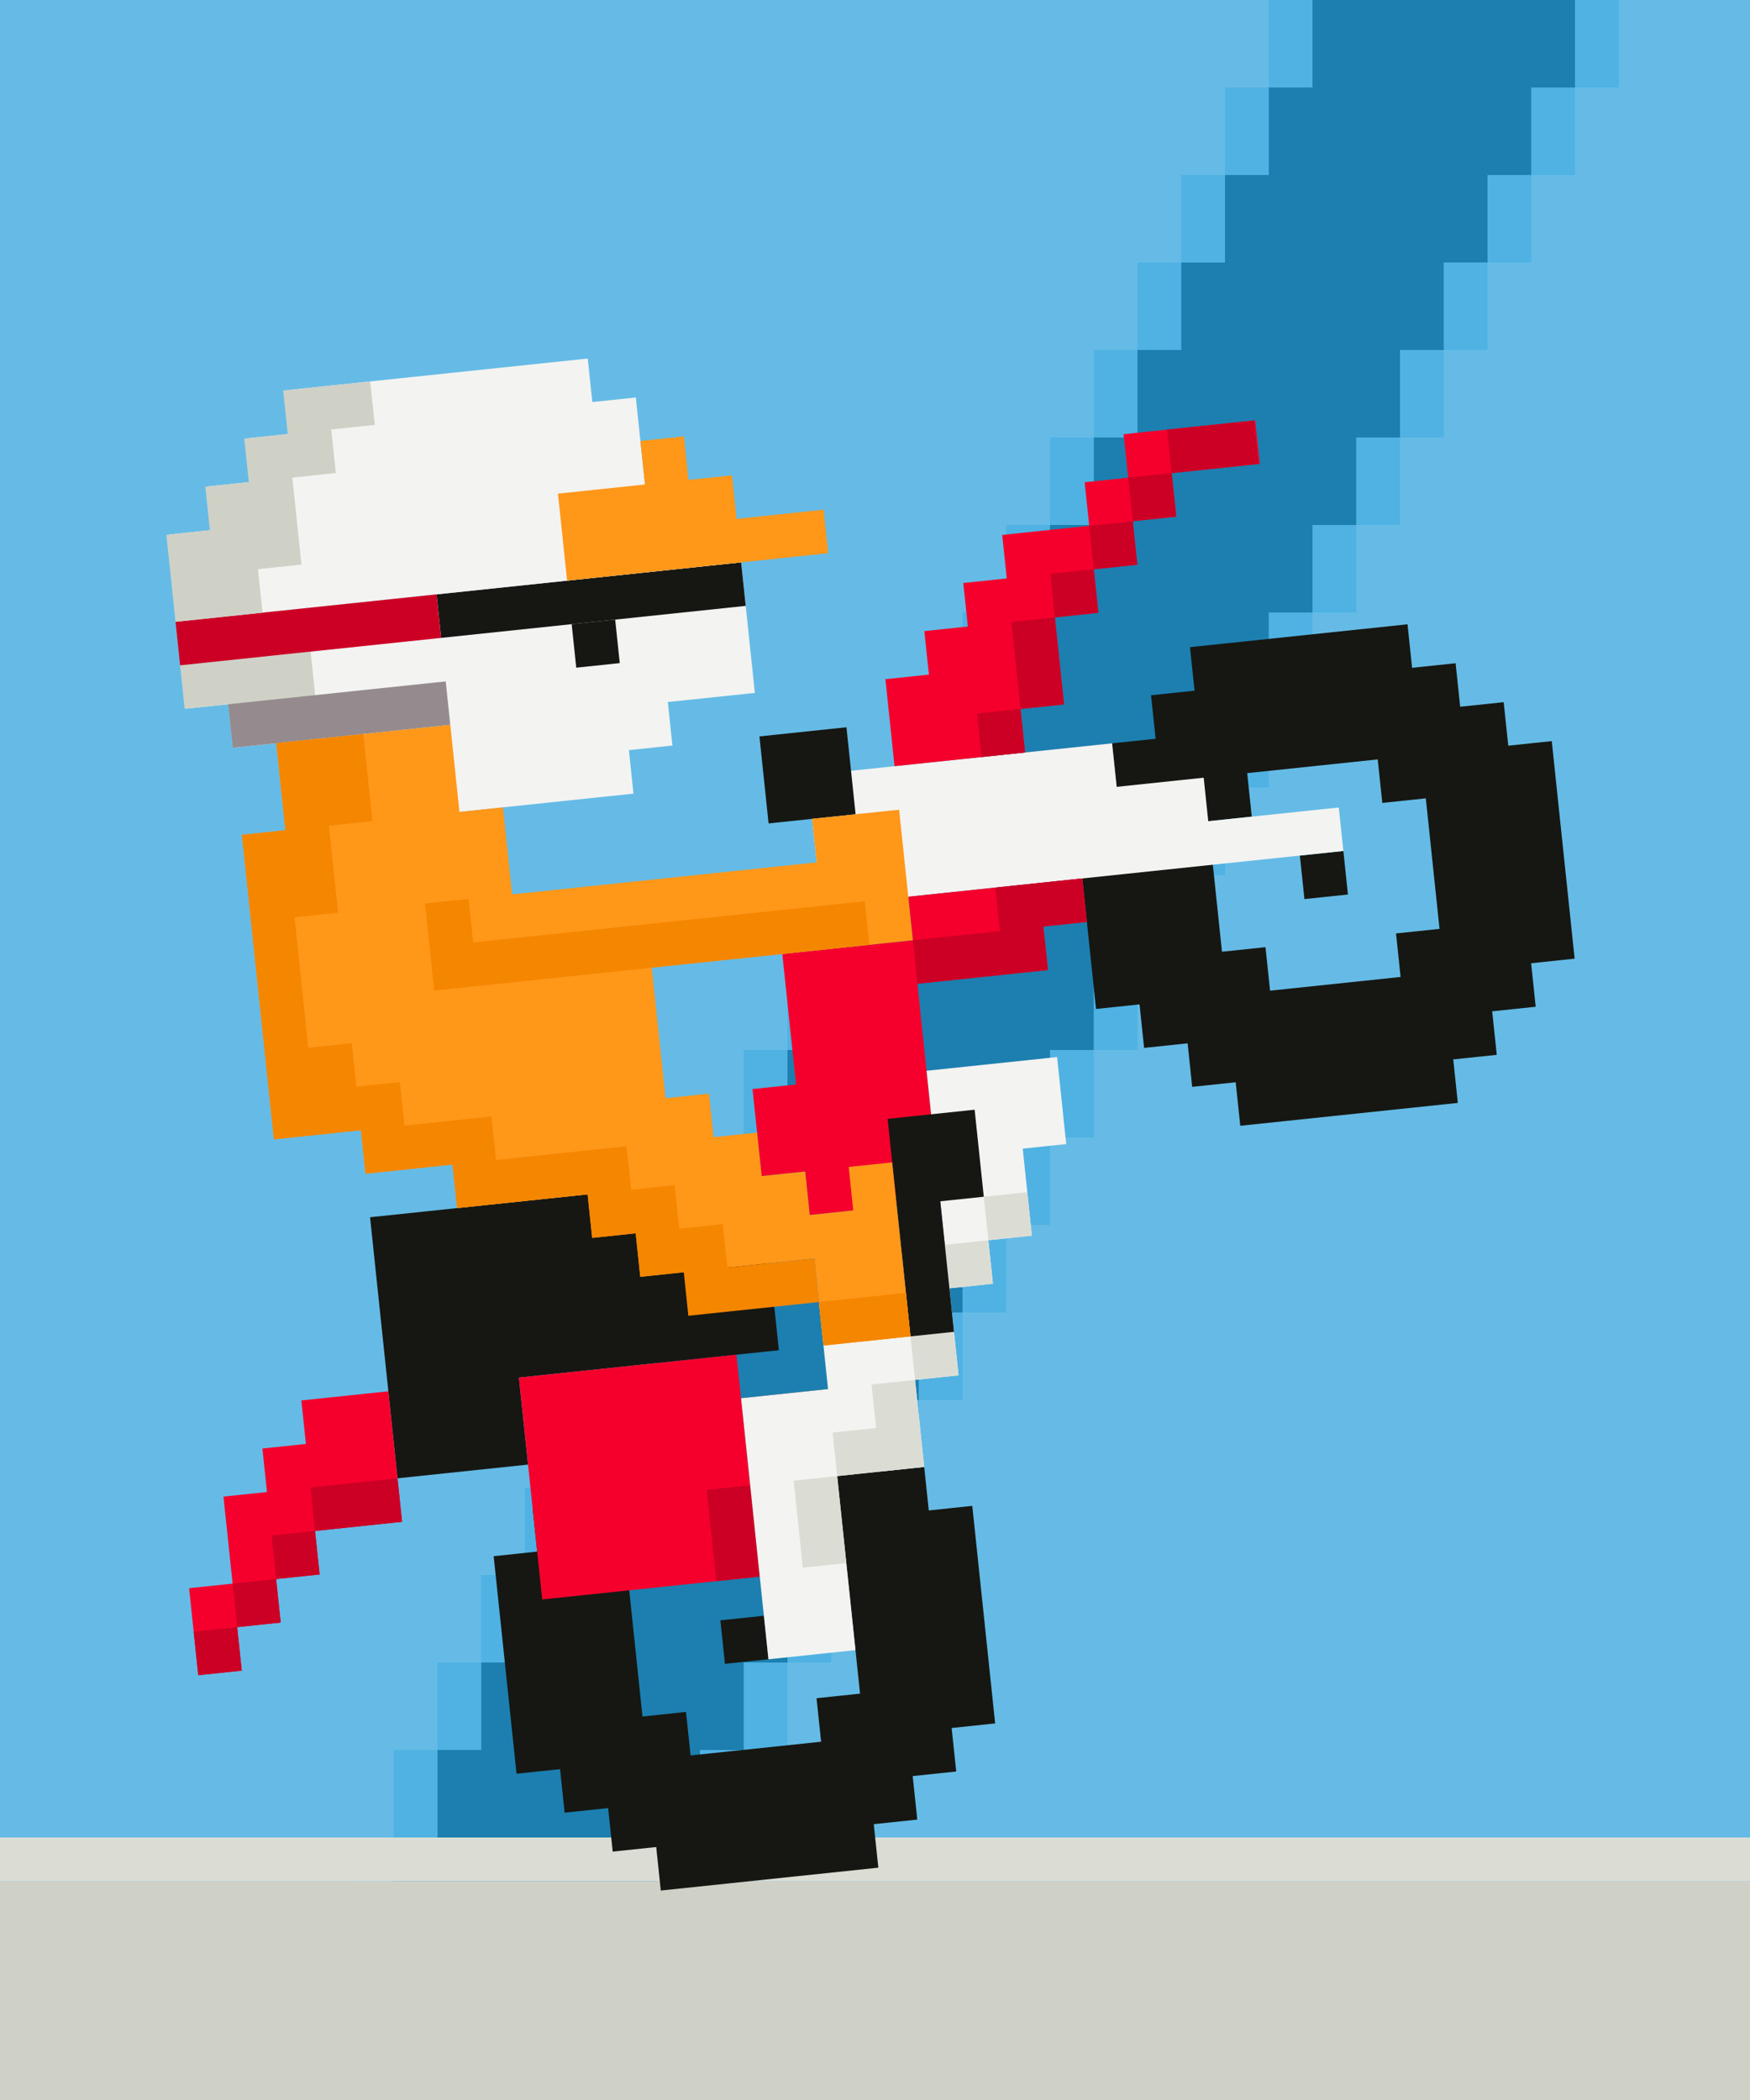 <svg width="800" height="960" viewBox="0 0 800 960" fill="none" xmlns="http://www.w3.org/2000/svg">
<rect x="0" y="0" width="800" height="960" fill="#333333" stroke="none"/>
<g id="Group 1">
<g id="svgBike" clip-path="url(#clip0)">
<rect width="800" height="960" fill="#65BBE6"/>
<g id="background">
<path id="Union" d="M620 -40H600V0H580V40H560V80H540V120H520V160H500V200H480V240H460V280H440V320H420V360H400V400H380V440H360V480H340V520H320V560H300V600H280V640H260V680H240V720H220V760H200V800H180V840H160V880H140V920H120V960H140V920H160V880H180V840H200V800H220V760H240V720H260V680H280V640H300V600H320V560H340V520H360V480H380V440H400V400H420V360H440V320H460V280H480V240H500V200H520V160H540V120H560V80H580V40H600V0H620V-40Z" fill="#4FB2E3"/>
<path id="Union_2" d="M760 -40H740V0H720V40H700V80H680V120H660V160H640V200H620V240H600V280H580V320H560V360H540V400H520V440H500V480H480V520H460V560H440V600H420V640H400V680H380V720H360V760H340V800H320V840H300V880H280V920H260V960H280V920H300V880H320V840H340V800H360V760H380V720H400V680H420V640H440V600H460V560H480V520H500V480H520V440H540V400H560V360H580V320H600V280H620V240H640V200H660V160H680V120H700V80H720V40H740V0H760V-40Z" fill="#4FB2E3"/>
<path id="Union_3" d="M740 -40H620V0H600V40H580V80H560V120H540V160H520V200H500V240H480V280H460V320H440V360H420V400H400V440H380V480H360V520H340V560H320V600H300V640H280V680H260V720H240V760H220V800H200V840H180V880H160V920H140V960H260V920H280V880H300V840H320V800H340V760H360V720H380V680H400V640H420V600H440V560H460V520H480V480H500V440H520V400H540V360H560V320H580V280H600V240H620V200H640V160H660V120H680V80H700V40H720V0H740V-40Z" fill="#1C7FB0"/>
</g>
<g id="bottom">
<rect id="Rectangle 83" y="860" width="800" height="100" fill="#CFD1C7"/>
<rect id="Rectangle 83_2" y="840" width="800" height="20" fill="#DBDDD5"/>
</g>
<g id="Bike">
<g id="tireBack">
<path d="M329.312 740.725L349.202 738.634L351.293 758.525L331.402 760.615L329.312 740.725Z" fill="#161712"/>
<path fill-rule="evenodd" clip-rule="evenodd" d="M279.078 645.454L378.53 635.001L380.621 654.891L400.511 652.801L402.602 672.691L422.492 670.6L424.583 690.491L444.473 688.4L454.926 787.853L435.036 789.943L437.126 809.834L417.236 811.924L419.326 831.815L399.436 833.905L401.527 853.796L302.074 864.248L299.984 844.358L280.093 846.449L278.003 826.558L258.112 828.649L256.022 808.758L236.131 810.849L225.678 711.397L245.569 709.306L243.478 689.416L263.369 687.325L261.278 667.435L281.169 665.344L279.078 645.454ZM293.712 784.687L287.44 725.015L307.331 722.925L305.24 703.034L364.912 696.763L367.002 716.653L386.893 714.563L393.164 774.234L373.274 776.324L375.364 796.215L315.693 802.487L313.602 782.596L293.712 784.687Z" fill="#161712"/>
</g>
<g id="tireFront">
<path d="M594.219 391.119L614.11 389.028L616.2 408.919L596.31 411.01L594.219 391.119Z" fill="#161712"/>
<path fill-rule="evenodd" clip-rule="evenodd" d="M543.986 295.848L643.438 285.395L645.528 305.286L665.419 303.195L667.509 323.085L687.4 320.995L689.49 340.885L709.381 338.795L719.834 438.247L699.943 440.338L702.034 460.228L682.143 462.319L684.234 482.209L664.343 484.3L666.434 504.19L566.982 514.643L564.891 494.752L545.001 496.843L542.91 476.953L523.02 479.043L520.929 459.153L501.039 461.243L490.586 361.791L510.476 359.7L508.386 339.81L528.276 337.719L526.186 317.829L546.076 315.738L543.986 295.848ZM558.619 435.081L552.348 375.41L572.238 373.319L570.148 353.429L629.819 347.157L631.91 367.047L651.8 364.957L658.072 424.628L638.181 426.719L640.272 446.609L580.601 452.881L578.51 432.991L558.619 435.081Z" fill="#161712"/>
</g>
<g id="bikeBack">
<path id="Union_4" d="M347.69 537.691L169.173 556.454L181.716 675.797L241.388 669.525L237.207 629.744L356.052 617.253L347.69 537.691Z" fill="#161712"/>
<rect id="Rectangle 26" x="237.207" y="629.744" width="100" height="102" transform="rotate(-6 237.207 629.744)" fill="#F5002C"/>
<rect id="Rectangle 27" x="323.04" y="681.053" width="20" height="42" transform="rotate(-6 323.04 681.053)" fill="#CC0025"/>
<path id="Union_5" d="M431.93 569.058L412.039 571.148L414.13 591.039L374.349 595.22L378.53 635.001L338.749 639.182L351.293 758.525L391.074 754.343L382.711 674.782L422.492 670.6L418.311 630.82L438.202 628.729L431.93 569.058Z" fill="#F3F3F1"/>
<path id="Union_6" d="M137.754 640.197L177.535 636.016L183.807 695.687L144.026 699.868L146.117 719.759L126.226 721.849L128.317 741.74L108.426 743.83L110.517 763.721L90.626 765.811L86.445 726.031L106.336 723.94L102.155 684.159L122.045 682.069L119.955 662.178L139.845 660.088L137.754 640.197Z" fill="#F5002C"/>
<g id="Union_7">
<path d="M141.936 679.978L181.716 675.797L183.807 695.687L144.026 699.868L141.936 679.978Z" fill="#CC0025"/>
<path d="M126.226 721.849L146.117 719.759L144.026 699.868L124.136 701.959L126.226 721.849Z" fill="#CC0025"/>
<path d="M108.426 743.83L106.336 723.94L126.226 721.849L128.317 741.74L108.426 743.83Z" fill="#CC0025"/>
<path d="M108.426 743.83L110.517 763.721L90.626 765.811L88.536 745.921L108.426 743.83Z" fill="#CC0025"/>
</g>
<path id="Union_8" d="M436.111 608.839L416.221 610.929L418.311 630.82L398.421 632.91L400.511 652.801L380.621 654.891L382.711 674.782L362.821 676.872L367.002 716.653L386.893 714.562L382.711 674.782L422.492 670.6L418.311 630.82L438.202 628.729L436.111 608.839Z" fill="#DBDDD5"/>
</g>
<g id="bikeFront">
<g id="bikeFront_2">
<path id="Union_9" d="M508.386 339.81L369.153 354.444L375.424 414.115L614.11 389.028L612.019 369.138L552.348 375.41L550.257 355.519L510.476 359.7L508.386 339.81Z" fill="#F3F3F1"/>
<rect id="Rectangle 49" x="347.172" y="336.644" width="40" height="40" transform="rotate(-6 347.172 336.644)" fill="#161712"/>
<path id="Union_10" d="M573.811 192.162L513.642 198.486L515.733 218.377L495.842 220.467L497.933 240.358L458.152 244.539L460.243 264.429L440.352 266.52L442.443 286.41L422.552 288.501L424.643 308.391L404.752 310.482L408.934 350.263L468.605 343.991L466.514 324.101L486.405 322.01L482.224 282.229L502.114 280.139L500.024 260.248L519.914 258.158L517.823 238.267L537.714 236.177L535.623 216.286L575.901 212.053L573.811 192.162Z" fill="#F5002C"/>
<path id="Union_11" d="M415.205 409.934L494.767 401.572L496.858 421.462L476.967 423.553L479.058 443.443L419.386 449.715L429.839 549.167L370.168 555.439L368.077 535.549L348.187 537.639L344.006 497.858L363.896 495.768L357.625 436.096L417.296 429.825L415.205 409.934Z" fill="#F5002C"/>
</g>
<path id="Union_12" d="M483.239 483.224L423.568 489.496L434.02 588.948L453.911 586.858L451.82 566.967L471.711 564.877L467.53 525.096L487.42 523.005L483.239 483.224Z" fill="#F3F3F1"/>
<path id="Union_13" d="M494.767 401.572L454.986 405.753L457.077 425.643L417.296 429.825L419.386 449.715L479.058 443.443L476.967 423.553L496.858 421.462L494.767 401.572Z" fill="#CC0025"/>
<path id="Union_14" d="M573.314 192.215L533.533 196.396L535.623 216.286L515.733 218.377L517.823 238.267L497.933 240.358L500.023 260.248L480.133 262.339L482.224 282.229L462.333 284.32L466.514 324.101L446.624 326.191L448.714 346.082L468.605 343.991L466.514 324.101L486.405 322.01L482.224 282.229L502.114 280.139L500.023 260.248L519.914 258.158L517.823 238.267L537.714 236.177L535.623 216.286L575.404 212.105L573.314 192.215Z" fill="#CC0025"/>
<path id="Union_15" d="M469.62 544.986L449.73 547.077L451.82 566.967L431.93 569.058L434.02 588.948L453.911 586.858L451.82 566.967L471.711 564.877L469.62 544.986Z" fill="#DBDDD5"/>
</g>
<g id="driverHead">
<path id="Subtract" d="M81.228 284.155L85.409 323.936L105.3 321.846L107.39 341.736L127.281 339.645L129.371 359.536L149.262 357.445L151.352 377.336L289.591 362.806L287.5 342.916L307.391 340.825L305.3 320.935L345.081 316.754L338.809 257.082L81.228 284.155Z" fill="#F3F3F1"/>
<rect id="Rectangle 7" x="261.338" y="285.335" width="20" height="20" transform="rotate(-6 261.338 285.335)" fill="#161712"/>
<path id="Subtract_2" d="M80.234 284.26L84.415 324.041L104.305 321.95L106.396 341.841L126.286 339.75L128.377 359.64L148.267 357.55L150.358 377.44L190.139 373.259L188.048 353.369L168.158 355.459L166.067 335.569L146.177 337.659L141.996 297.879L122.105 299.969L120.015 280.079L80.234 284.26Z" fill="#CFD1C7"/>
</g>
<g id="driverBody">
<rect id="top" x="104.305" y="321.95" width="100" height="20" transform="rotate(-6 104.305 321.95)" fill="#958B8E"/>
<path id="Union_16" d="M405.768 511.477L416.221 610.929L436.111 608.839L429.839 549.167L449.73 547.077L445.549 507.296L405.768 511.477Z" fill="#161712"/>
<g id="pilotBody">
<path id="body" d="M126.286 339.75L205.848 331.388L210.029 371.169L229.92 369.078L234.101 408.859L373.334 394.225L371.243 374.334L411.024 370.153L417.296 429.825L297.953 442.368L304.225 502.039L324.115 499.949L326.206 519.839L346.096 517.749L348.187 537.639L368.077 535.549L370.168 555.439L390.058 553.348L387.968 533.458L407.858 531.367L416.221 610.929L376.44 615.11L372.259 575.329L292.697 583.692L290.606 563.801L270.716 565.892L268.625 546.001L208.954 552.273L206.863 532.383L167.082 536.564L164.992 516.673L125.211 520.854L110.577 381.621L130.467 379.531L126.286 339.75Z" fill="#FF9719"/>
<g id="shadow">
<path d="M126.286 339.75L166.067 335.569L170.248 375.35L150.358 377.44L154.539 417.221L134.649 419.312L140.92 478.983L160.811 476.892L162.901 496.783L182.792 494.692L184.882 514.583L224.663 510.402L226.754 530.292L286.425 524.02L288.516 543.911L308.406 541.82L310.497 561.711L330.387 559.62L332.478 579.511L372.259 575.329L374.349 595.22L314.678 601.492L312.587 581.601L292.697 583.692L290.606 563.801L270.716 565.892L268.625 546.001L208.954 552.273L206.863 532.383L167.082 536.564L164.992 516.673L125.211 520.854L110.577 381.621L130.467 379.531L126.286 339.75Z" fill="#F58600"/>
<path d="M374.349 595.22L376.44 615.11L416.221 610.929L414.13 591.039L374.349 595.22Z" fill="#F58600"/>
<path d="M214.21 410.949L194.32 413.04L198.501 452.821L397.405 431.915L395.315 412.025L216.301 430.84L214.21 410.949Z" fill="#F58600"/>
</g>
</g>
</g>
<g id="driverHelmet">
<rect id="Rectangle 8" x="199.576" y="271.716" width="140" height="20" transform="rotate(-6 199.576 271.716)" fill="#161712"/>
<path id="Union_17" d="M268.685 163.902L130.944 178.379L133.035 198.27L113.144 200.36L115.235 220.251L95.344 222.341L97.435 242.232L77.544 244.322L81.725 284.103L338.809 257.082L336.719 237.192L296.938 241.373L290.666 181.702L270.776 183.792L268.685 163.902Z" fill="#F3F3F1"/>
<rect id="Rectangle 9" x="80.234" y="284.26" width="120" height="20" transform="rotate(-6 80.234 284.26)" fill="#CC0025"/>
<path id="Union_18" d="M292.757 201.592L312.647 199.502L314.738 219.392L334.628 217.302L336.719 237.192L376.5 233.011L378.59 252.901L259.248 265.445L255.067 225.664L294.847 221.483L292.757 201.592Z" fill="#FF9719"/>
<path id="shadow_2" d="M169.233 174.355L129.452 178.536L131.543 198.426L111.652 200.517L113.743 220.407L93.853 222.498L95.943 242.388L76.053 244.479L80.234 284.26L120.015 280.079L117.924 260.188L137.814 258.098L133.633 218.317L153.524 216.226L151.433 196.336L171.324 194.245L169.233 174.355Z" fill="#CFD1C7"/>
</g>
</g>
</g>
</g>
<defs>
<clipPath id="clip0">
<rect width="800" height="960" fill="white"/>
</clipPath>
</defs>
</svg>
